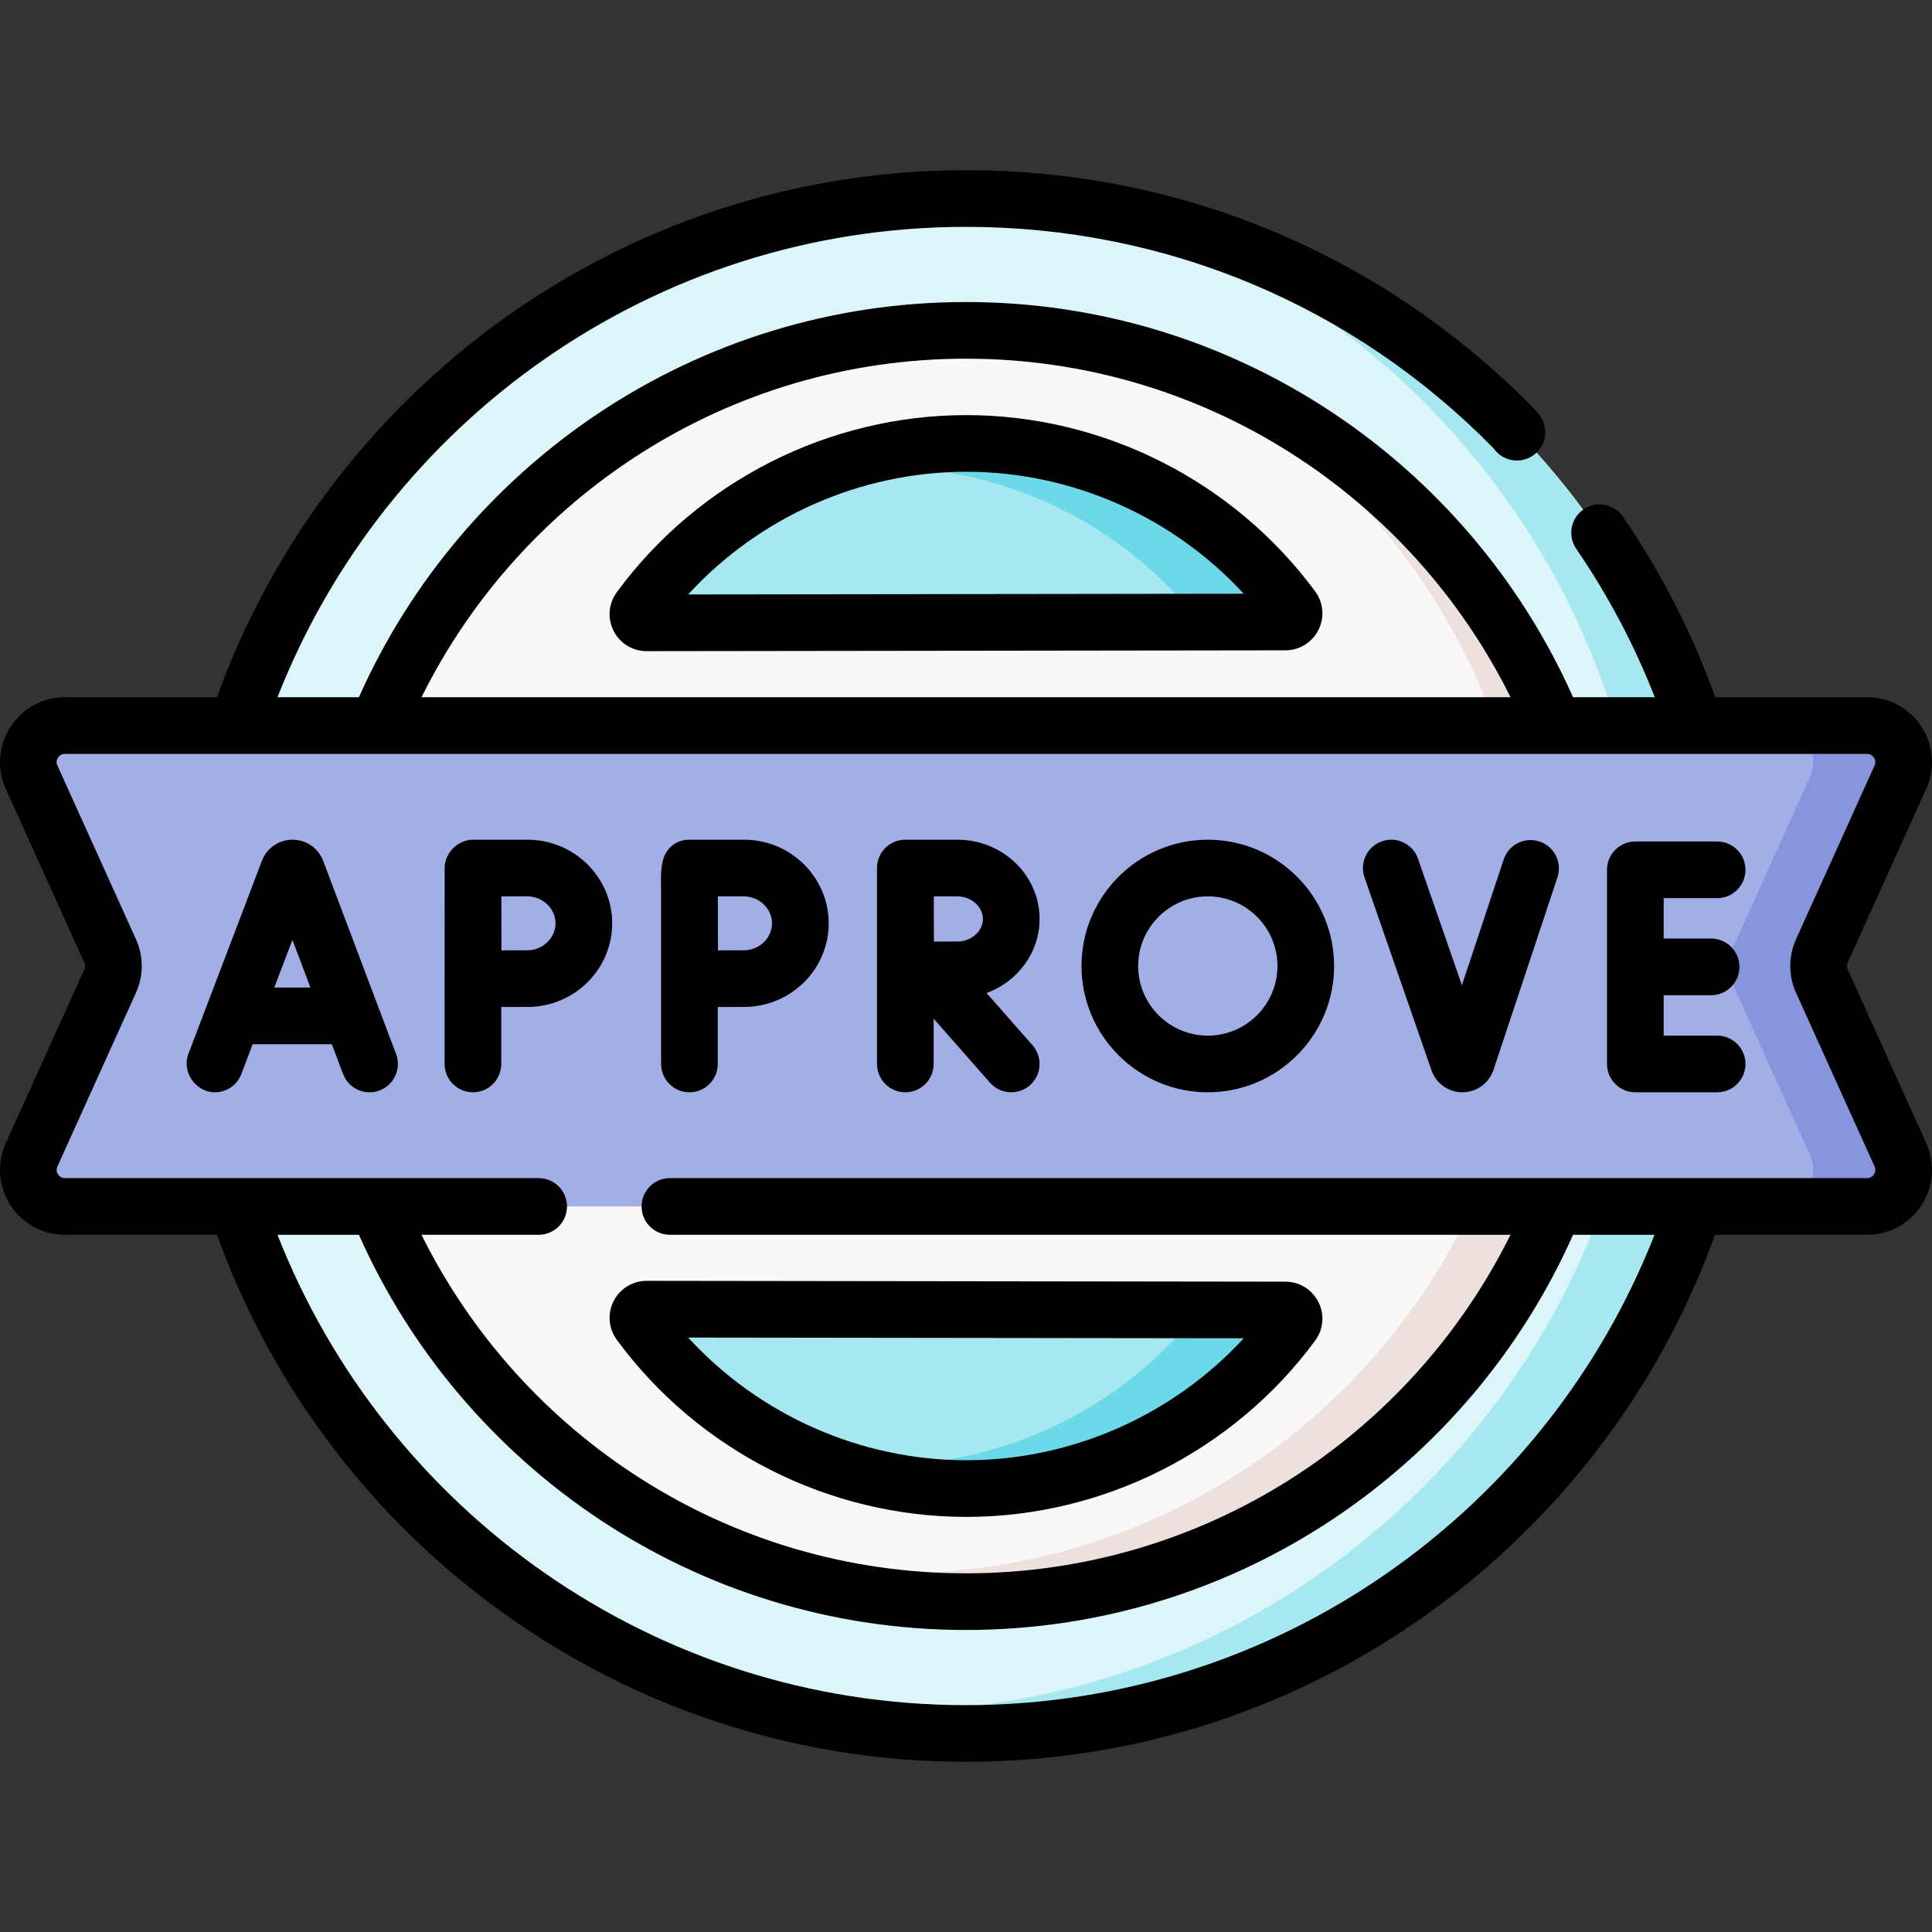 <svg id="Capa_1" enable-background="new 0 0 512 512" height="512" viewBox="0 0 512 512" width="512" xmlns="http://www.w3.org/2000/svg"><rect x="0" y="0" width="512" height="512" fill="#333333" stroke="none"/><g><g><circle cx="256" cy="256" fill="#dcf5f8" r="203.389"/></g><g><path d="m459.386 256c0 112.333-91.053 203.386-203.386 203.386-21.58 0-42.379-3.363-61.887-9.589 12.722 2.502 25.864 3.803 39.306 3.803 112.323 0 203.386-91.063 203.386-203.386 0-90.743-59.424-167.603-141.469-193.797 93.505 18.317 164.05 100.703 164.05 199.583z" fill="#a6e7f0"/></g><g><circle cx="256" cy="256" fill="#faf7f7" r="168.453"/></g><g><path d="m424.454 256c0 93.035-75.419 168.454-168.454 168.454-25.824 0-50.286-5.805-72.156-16.195 16.845 5.645 34.872 8.708 53.609 8.708 93.035 0 168.454-75.419 168.454-168.454 0-67.221-39.376-125.244-96.318-152.269 66.761 22.391 114.865 85.458 114.865 159.756z" fill="#ede1dd"/></g><g><path d="m171.362 165.055c-1.877.002-2.976-2.135-1.866-3.648 19.531-26.615 51.038-43.893 86.581-43.893 35.444 0 66.874 17.182 86.417 43.67 1.114 1.51.02 3.65-1.857 3.652z" fill="#a6e7f0"/></g><g><path d="m171.362 346.945c-1.877-.002-2.976 2.135-1.866 3.648 19.531 26.615 51.038 43.893 86.581 43.893 35.444 0 66.874-17.182 86.417-43.67 1.114-1.51.02-3.65-1.857-3.652z" fill="#a6e7f0"/></g><g><path d="m342.499 350.817c-19.548 26.484-50.977 43.67-86.419 43.67-14.103 0-27.565-2.722-39.896-7.667 5.645.921 11.441 1.401 17.356 1.401 34.271 0 64.799-16.065 84.447-41.087l22.651.03c1.881-.001 2.972 2.141 1.861 3.653z" fill="#6bd9e7"/></g><g><path d="m342.499 161.184c-19.548-26.484-50.977-43.67-86.419-43.67-14.103 0-27.565 2.722-39.896 7.667 5.645-.921 11.441-1.401 17.356-1.401 34.271 0 64.799 16.065 84.447 41.087l22.651-.03c1.881 0 2.972-2.142 1.861-3.653z" fill="#6bd9e7"/></g><g><path d="m482.807 259.994c-1.148-2.539-1.148-5.45 0-7.989l20.816-46.036c2.902-6.417-1.791-13.69-8.834-13.69h-477.578c-7.043 0-11.736 7.272-8.834 13.69l20.816 46.036c1.148 2.539 1.148 5.45 0 7.989l-20.816 46.036c-2.902 6.417 1.791 13.69 8.834 13.69h477.578c7.043 0 11.736-7.272 8.834-13.69z" fill="#a2aee6"/></g><g><path d="m503.626 306.026c2.903 6.426-1.792 13.692-8.838 13.692h-23.982c7.046 0 11.741-7.267 8.838-13.692l-20.819-46.032c-1.151-2.542-1.151-5.445 0-7.987l20.819-46.032c2.903-6.426-1.792-13.692-8.838-13.692h23.982c7.046 0 11.741 7.267 8.838 13.692l-20.819 46.032c-1.151 2.542-1.151 5.445 0 7.987z" fill="#8795de"/></g><g><path d="m256.077 110.007c-36.427 0-71.056 17.555-92.634 46.959-2.195 2.992-2.514 6.908-.833 10.221 1.683 3.316 5.034 5.375 8.749 5.375h.013l169.276-.218c3.72-.005 7.072-2.073 8.748-5.398 1.672-3.317 1.342-7.233-.861-10.218-21.583-29.255-56.147-46.721-92.458-46.721zm-73.703 47.528c18.801-20.525 45.639-32.514 73.704-32.514 27.963 0 54.736 11.919 73.529 32.323z"/><path d="m162.61 344.813c-1.681 3.313-1.362 7.229.833 10.221 21.578 29.404 56.207 46.959 92.634 46.959 36.311 0 70.874-17.466 92.458-46.72 2.203-2.986 2.533-6.902.861-10.219-1.676-3.325-5.028-5.393-8.748-5.398l-169.276-.218c-.004 0-.008 0-.013 0-3.714 0-7.066 2.058-8.749 5.375zm166.996 9.843c-18.793 20.405-45.566 32.323-73.529 32.323-28.064 0-54.903-11.989-73.704-32.514z"/><path d="m489.647 256.902c-.259-.573-.259-1.231 0-1.804l20.816-46.036c2.418-5.347 1.961-11.484-1.221-16.414-3.182-4.931-8.585-7.875-14.454-7.875h-40.225c-6.027-16.808-14.213-32.867-24.464-47.83-2.343-3.421-7.015-4.295-10.435-1.95-3.421 2.343-4.293 7.015-1.95 10.435 8.483 12.382 15.443 25.573 20.821 39.345h-21.661c-27.397-61.637-89.19-104.733-160.874-104.733-71.685 0-133.485 43.094-160.88 104.732h-21.58c28.554-72.892 99.569-124.654 182.46-124.654 52.963 0 102.554 20.79 139.68 58.553l.491.603c2.616 3.217 7.345 3.704 10.56 1.087 3.216-2.616 3.703-7.345 1.087-10.56l-.712-.875c-.146-.179-.3-.352-.462-.517-40-40.822-93.5-63.304-150.645-63.304-91.301 0-169.221 58.326-198.498 139.669h-40.29c-5.869 0-11.272 2.944-14.454 7.875-3.182 4.931-3.638 11.068-1.22 16.414l20.816 46.037c.259.572.259 1.229 0 1.802l-20.816 46.035c-2.418 5.347-1.962 11.484 1.22 16.415s8.585 7.875 14.454 7.875h40.293c29.277 81.342 107.195 139.669 198.496 139.669 91.3 0 169.213-58.328 198.491-139.669h40.298c5.869 0 11.272-2.944 14.454-7.875s3.639-11.067 1.221-16.415zm-233.647-161.848c63.187 0 117.981 36.604 144.304 89.719h-288.597c26.323-53.113 81.108-89.719 144.293-89.719zm0 356.828c-82.893 0-153.913-51.761-182.466-124.655h21.579c27.395 61.639 89.201 104.733 160.887 104.733 71.685 0 133.483-43.095 160.878-104.732h21.584c-28.553 72.892-99.57 124.654-182.462 124.654zm240.628-140.67c-.241.374-.801 1.002-1.839 1.002h-317.256c-4.146 0-7.507 3.361-7.507 7.507s3.361 7.507 7.507 7.507h222.758c-26.324 53.112-81.107 89.719-144.291 89.719-63.186 0-117.975-36.605-144.299-89.719h31.049c4.146 0 7.507-3.361 7.507-7.507s-3.361-7.507-7.507-7.507h-125.539c-1.038 0-1.597-.628-1.839-1.002-.241-.374-.583-1.143-.155-2.088l20.815-46.035c2.038-4.505 2.038-9.672 0-14.175l-20.816-46.037c-.427-.945-.086-1.714.155-2.088s.801-1.002 1.839-1.002h477.578c1.038 0 1.597.628 1.839 1.002s.583 1.143.155 2.088l-20.816 46.036c-2.036 4.504-2.037 9.669 0 14.175l20.816 46.036c.429.944.087 1.714-.154 2.088z"/><path d="m85.638 228.118c-.026-.069-.054-.139-.082-.207-1.345-3.269-4.497-5.378-8.041-5.378-3.537.004-6.689 2.122-8.027 5.397-.023.056-.045.113-.067.17 0 0-19.438 51.037-19.497 51.191-1.821 4.78 1.947 10.181 7.014 10.181 3.025 0 5.876-1.842 7.017-4.837l3.014-7.914h20.962l2.979 7.893c1.463 3.878 5.793 5.838 9.674 4.373 3.879-1.464 5.837-5.795 4.373-9.674zm-12.951 33.587 4.811-12.632 4.767 12.632z"/><path d="m455.06 238.02c4.146 0 7.507-3.361 7.507-7.507s-3.361-7.507-7.507-7.507h-21.678c-4.146 0-7.507 3.361-7.507 7.507v51.448c0 4.146 3.361 7.507 7.507 7.507h21.678c4.146 0 7.507-3.361 7.507-7.507s-3.361-7.507-7.507-7.507h-14.171v-10.71h12.573c4.146 0 7.507-3.361 7.507-7.507s-3.361-7.507-7.507-7.507h-12.573v-10.71z"/><path d="m407.984 223.01c-3.938-1.307-8.184.823-9.491 4.758l-11.07 33.324-11.633-33.514c-1.36-3.917-5.637-5.988-9.554-4.63-3.917 1.36-5.989 5.637-4.63 9.554l17.77 51.194c1.229 3.46 4.51 5.773 8.178 5.773h.06c3.691-.025 6.969-2.39 8.174-5.935l16.953-51.033c1.307-3.935-.823-8.184-4.757-9.491z"/><path d="m275.498 243.533c0-11.58-9.763-21.001-21.764-21.001h-13.798c-.003 0-.006 0-.008 0-.003 0-.005 0-.008 0-4.146 0-7.507 3.361-7.507 7.507v51.922c0 4.146 3.361 7.507 7.507 7.507s7.507-3.361 7.507-7.507v-12.004l14.93 16.963c1.484 1.686 3.555 2.547 5.638 2.547 1.761 0 3.531-.616 4.957-1.872 3.112-2.739 3.415-7.482.675-10.595l-12.177-13.836c8.202-3.01 14.048-10.672 14.048-19.631zm-21.765 5.987c-1.482 0-3.867.009-6.237.02-.011-2.295-.02-4.585-.02-6.007 0-1.218-.005-3.577-.012-5.987h6.268c3.659 0 6.751 2.742 6.751 5.987.001 3.245-3.091 5.987-6.75 5.987z"/><path d="m139.789 222.532h-14.458c-3.839 0-7.349 3.313-7.493 7.232-.003.092-.014 52.197-.014 52.197 0 4.146 3.361 7.507 7.507 7.507s7.507-3.361 7.507-7.507v-15.087c2.614-.013 5.312-.023 6.951-.023 12.377 0 22.446-9.941 22.446-22.159s-10.069-22.16-22.446-22.16zm0 29.305c-1.627 0-4.292.011-6.891.023-.013-2.7-.024-5.491-.024-7.169 0-1.431-.006-4.313-.014-7.146h6.929c4.029 0 7.433 3.273 7.433 7.146s-3.404 7.146-7.433 7.146z"/><path d="m197.165 222.532h-14.458c-3.487 0-6.162 2.14-7.027 5.467-.699 2.687-.48 5.535-.48 8.281v15.986 29.695c0 4.146 3.361 7.507 7.507 7.507s7.507-3.361 7.507-7.507v-15.087c2.614-.013 5.312-.023 6.951-.023 12.377 0 22.446-9.941 22.446-22.159s-10.069-22.16-22.446-22.16zm0 29.305c-1.627 0-4.292.011-6.891.023-.013-2.7-.024-5.491-.024-7.169 0-1.431-.006-4.313-.014-7.146h6.929c4.029 0 7.433 3.273 7.433 7.146s-3.404 7.146-7.433 7.146z"/><path d="m320.08 222.532c-18.454 0-33.468 15.014-33.468 33.468s15.014 33.468 33.468 33.468 33.468-15.014 33.468-33.468-15.014-33.468-33.468-33.468zm0 51.922c-10.176 0-18.454-8.279-18.454-18.454 0-10.176 8.279-18.454 18.454-18.454 10.176 0 18.454 8.279 18.454 18.454 0 10.176-8.278 18.454-18.454 18.454z"/></g></g></svg>